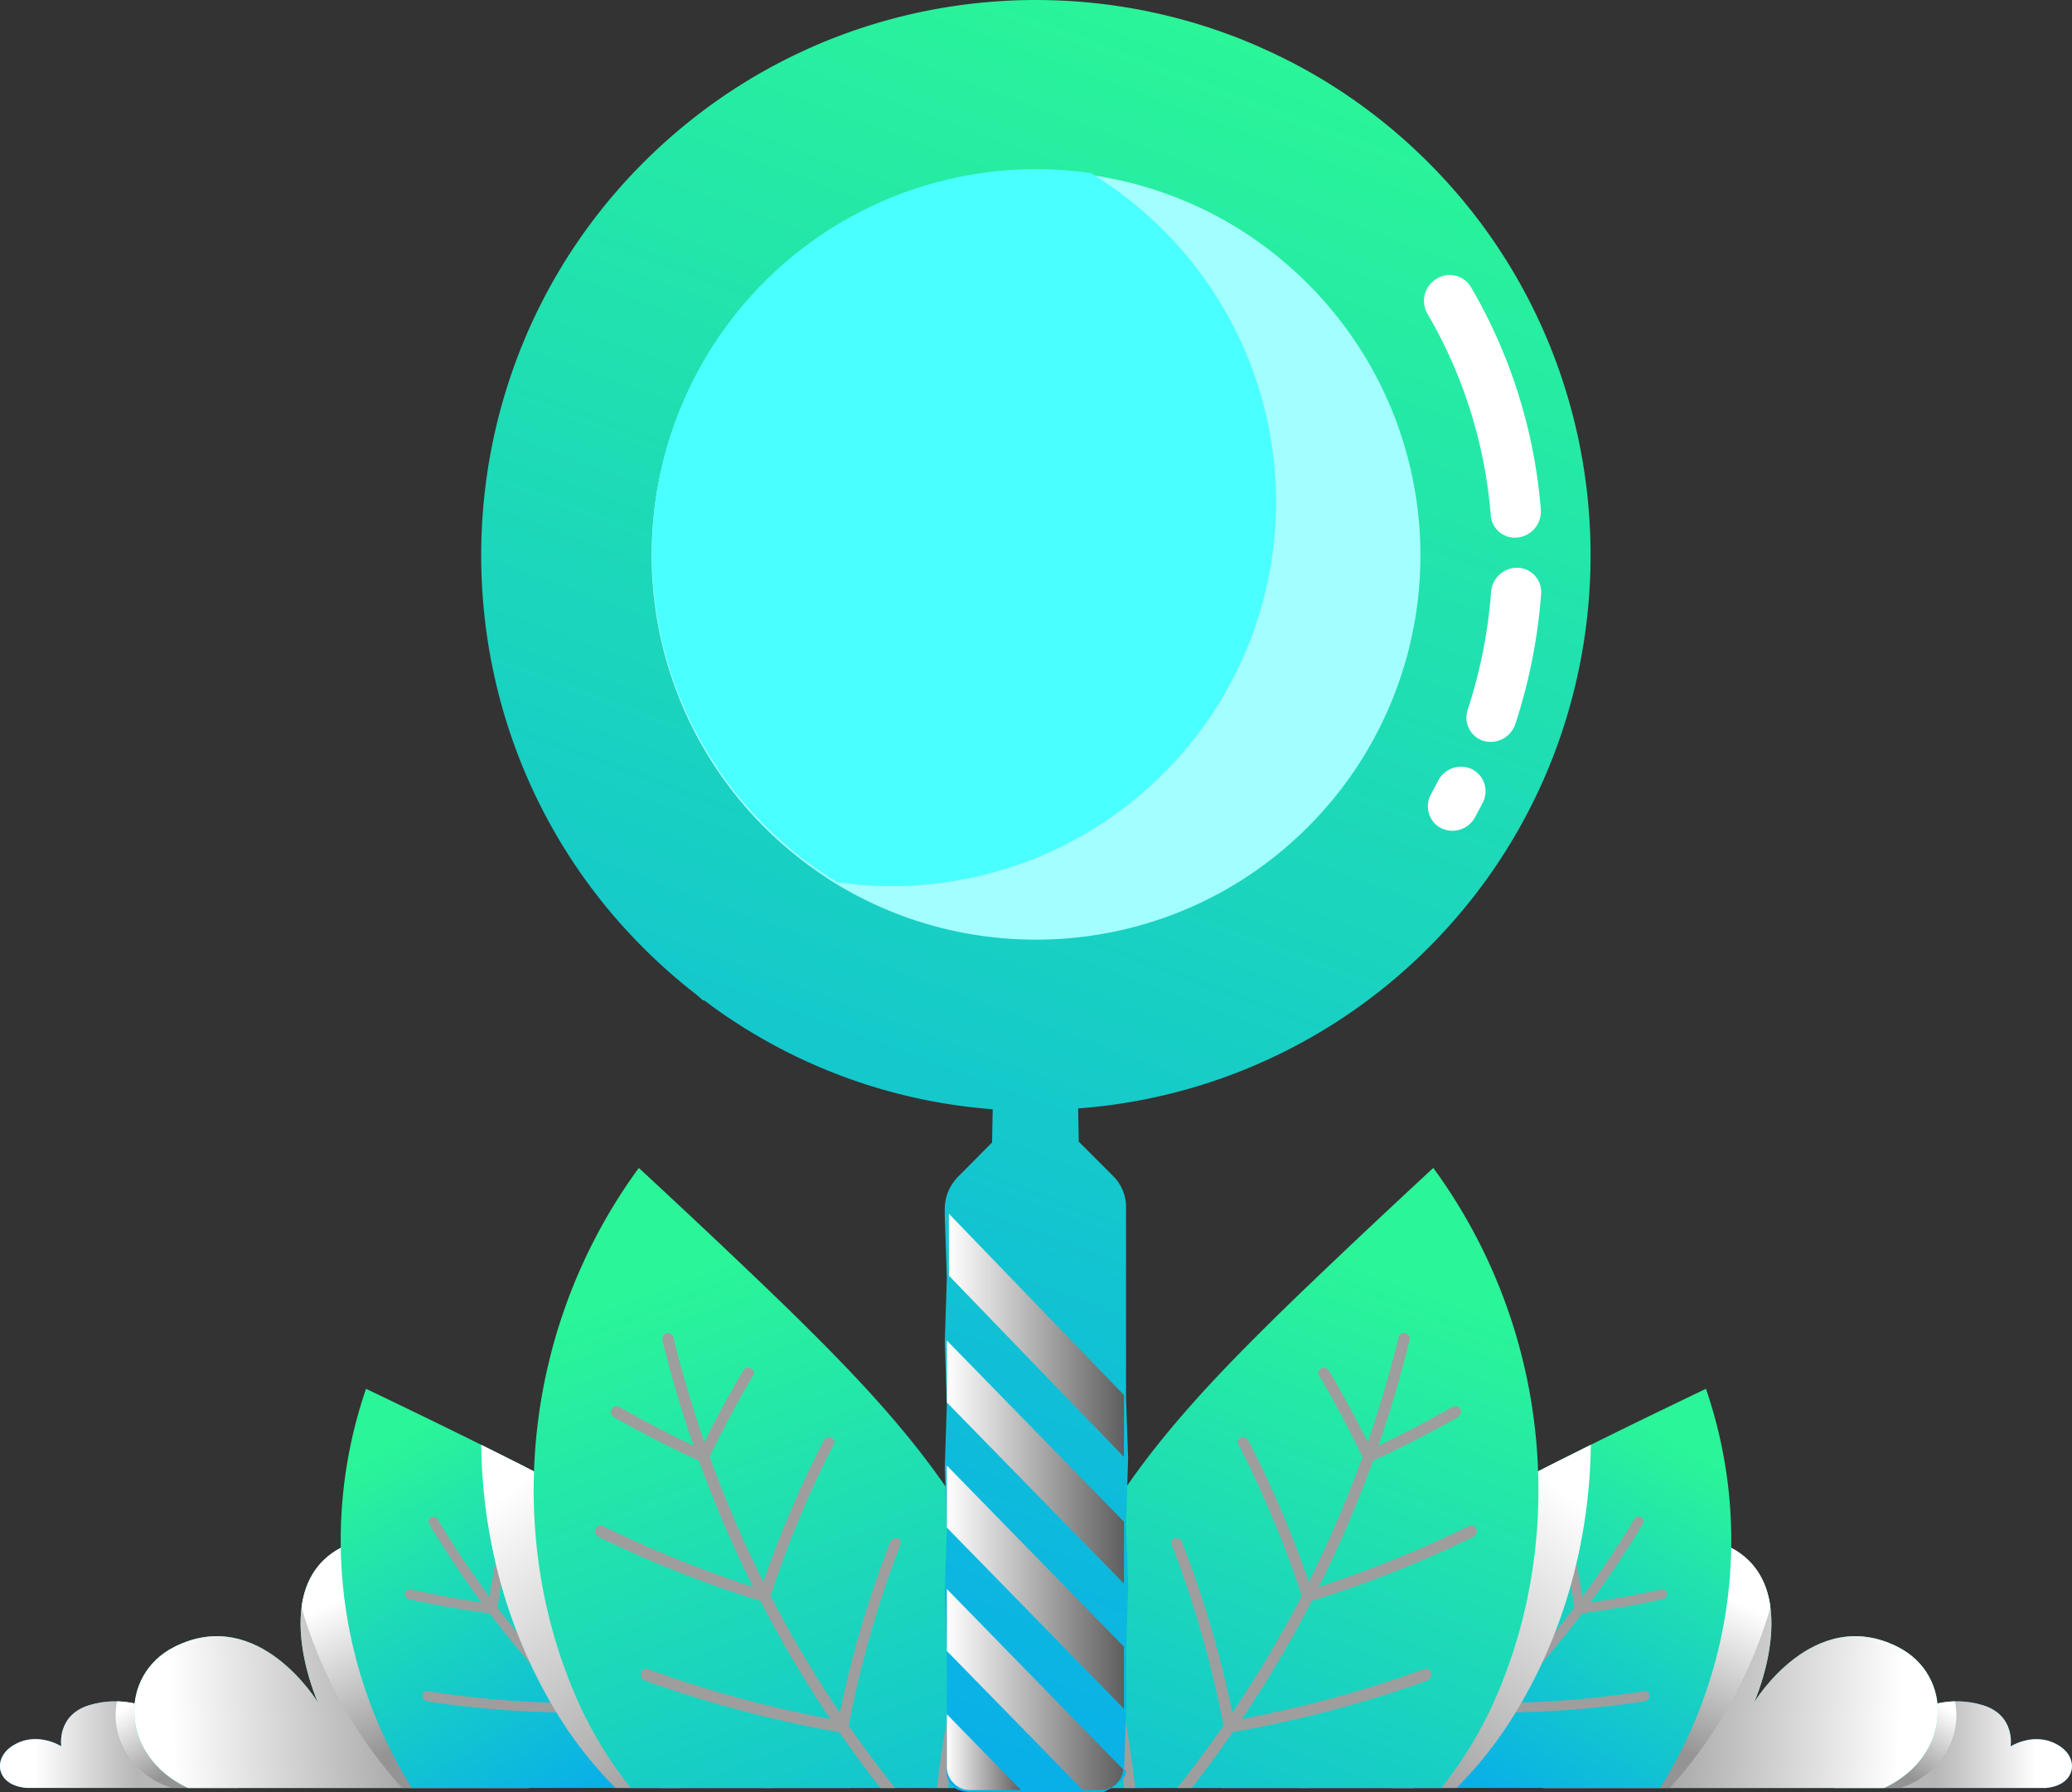 <svg xmlns="http://www.w3.org/2000/svg" xmlns:xlink="http://www.w3.org/1999/xlink" width="994.42" height="860.05" viewBox="0 0 994.42 860.05">
  <rect x="0" y="0" width="994.42" height="860.05" fill="#333333" stroke="none"/>
  <defs>
    <linearGradient id="linear-gradient" x1="-9703.9" y1="1002.21" x2="-9655.38" y2="1002.21" gradientTransform="matrix(-1, 0, 0, 1, -8591.75, 0)" gradientUnits="userSpaceOnUse">
      <stop offset="0" stop-color="#fff"/>
      <stop offset="1" stop-color="#b7b7b7"/>
    </linearGradient>
    <linearGradient id="linear-gradient-2" x1="1063.95" y1="981.17" x2="1042.98" y2="1012.17" gradientUnits="userSpaceOnUse">
      <stop offset="0" stop-color="#fff"/>
      <stop offset="1" stop-color="#949494"/>
    </linearGradient>
    <linearGradient id="linear-gradient-3" x1="1047.78" y1="968.95" x2="911.47" y2="962.57" xlink:href="#linear-gradient-2"/>
    <linearGradient id="linear-gradient-4" x1="945.03" y1="922.74" x2="912.21" y2="992.04" xlink:href="#linear-gradient-2"/>
    <linearGradient id="linear-gradient-5" x1="925.83" y1="849.3" x2="827.36" y2="1018.88" gradientUnits="userSpaceOnUse">
      <stop offset="0" stop-color="#2af598"/>
      <stop offset="1" stop-color="#08aeea"/>
    </linearGradient>
    <linearGradient id="linear-gradient-6" x1="884.79" y1="880.44" x2="775.38" y2="1015.83" xlink:href="#linear-gradient-2"/>
    <linearGradient id="linear-gradient-7" x1="814.74" y1="782.38" x2="675.24" y2="1159.85" xlink:href="#linear-gradient-5"/>
    <linearGradient id="linear-gradient-8" x1="-17156.11" y1="1002.21" x2="-17107.59" y2="1002.21" gradientTransform="translate(17307.54)" xlink:href="#linear-gradient"/>
    <linearGradient id="linear-gradient-9" x1="8516.16" y1="981.17" x2="8495.19" y2="1012.17" gradientTransform="matrix(-1, 0, 0, 1, 8715.79, 0)" xlink:href="#linear-gradient-2"/>
    <linearGradient id="linear-gradient-10" x1="8499.99" y1="968.95" x2="8363.68" y2="962.57" gradientTransform="matrix(-1, 0, 0, 1, 8715.79, 0)" xlink:href="#linear-gradient-2"/>
    <linearGradient id="linear-gradient-11" x1="8397.24" y1="922.74" x2="8364.42" y2="992.04" gradientTransform="matrix(-1, 0, 0, 1, 8715.79, 0)" xlink:href="#linear-gradient-2"/>
    <linearGradient id="linear-gradient-12" x1="8378.04" y1="849.3" x2="8279.57" y2="1018.88" gradientTransform="matrix(-1, 0, 0, 1, 8715.79, 0)" xlink:href="#linear-gradient-5"/>
    <linearGradient id="linear-gradient-13" x1="8337" y1="880.44" x2="8227.59" y2="1015.83" gradientTransform="matrix(-1, 0, 0, 1, 8715.79, 0)" xlink:href="#linear-gradient-2"/>
    <linearGradient id="linear-gradient-14" x1="8266.95" y1="782.38" x2="8127.45" y2="1159.85" gradientTransform="matrix(-1, 0, 0, 1, 8715.79, 0)" xlink:href="#linear-gradient-5"/>
    <linearGradient id="linear-gradient-15" x1="724.13" y1="181.42" x2="434.61" y2="964.84" xlink:href="#linear-gradient-5"/>
    <linearGradient id="linear-gradient-16" x1="524.38" y1="120.93" x2="1095.19" y2="693.91" gradientTransform="matrix(0.63, 0.59, -0.63, 0.67, 595.32, -331.08)" gradientUnits="userSpaceOnUse">
      <stop offset="0" stop-color="#fff"/>
      <stop offset="1" stop-color="#fff"/>
    </linearGradient>
    <linearGradient id="linear-gradient-17" x1="455.39" y1="640.81" x2="539.42" y2="640.81" gradientUnits="userSpaceOnUse">
      <stop offset="0" stop-color="#fff"/>
      <stop offset="1" stop-color="#5e5e5e"/>
    </linearGradient>
    <linearGradient id="linear-gradient-18" x1="454.42" y1="701.64" x2="539.45" y2="701.64" xlink:href="#linear-gradient-17"/>
    <linearGradient id="linear-gradient-19" x1="454.39" y1="761.64" x2="539.42" y2="761.64" xlink:href="#linear-gradient-17"/>
    <linearGradient id="linear-gradient-20" x1="588.97" y1="975.75" x2="673.62" y2="975.75" xlink:href="#linear-gradient-17"/>
    <linearGradient id="linear-gradient-21" x1="588.97" y1="1005.78" x2="624.59" y2="1005.78" xlink:href="#linear-gradient-17"/>
  </defs>
  <g style="isolation: isolate">
    <g id="main">
      <path d="M772.44,571c-69.6,69.6-176.28,80-257,31.16-1.64-1-3.26-2-4.88-3s-2.91-1.89-4.35-2.87q-3.15-2.14-6.23-4.39-2.13-1.57-4.21-3.19A209.81,209.81,0,0,1,743.68,250.3c.78.54,1.57,1.1,2.35,1.66s1.42,1,2.13,1.54c1.35,1,2.68,2,4,3,.7.52,1.39,1.07,2.09,1.63,1.37,1.09,2.75,2.2,4.11,3.35q7.26,6,14.07,12.84A209.51,209.51,0,0,1,772.44,571Z" transform="translate(-134.58 -164.95)" style="fill: #a3ffff"/>
      <path d="M1086,983.2c16,4.76,13.54,19.84,13.54,19.84s12.3-7.91,24,.16c8.93,6.16,7.12,18.72-7.44,19.8H1014.45C1028,1000.49,1056,974.27,1086,983.2Z" transform="translate(-134.58 -164.95)" style="fill: #08aeea"/>
      <path d="M1086,983.2c16,4.76,13.54,19.84,13.54,19.84s12.3-7.91,24,.16c8.93,6.16,7.12,18.72-7.44,19.8H1014.45C1028,1000.49,1056,974.27,1086,983.2Z" transform="translate(-134.58 -164.95)" style="mix-blend-mode: color-burn;fill: url(#linear-gradient)"/>
      <path d="M1072.84,981.43c-24.83.54-46.89,22.4-58.39,41.57h32.23C1066.29,1016.49,1076.28,998.38,1072.84,981.43Z" transform="translate(-134.58 -164.95)" style="mix-blend-mode: color-burn;fill: url(#linear-gradient-2)"/>
      <path d="M955.73,903.94c49.46,13.65,20.71,78,20.71,78s28.43-47.11,69-26.62c26.79,13.55,26.32,52.26-6.6,67.68H875.23C867.67,949.19,905,889.93,955.73,903.94Z" transform="translate(-134.58 -164.95)" style="fill: #2af598"/>
      <path d="M955.73,903.94c49.46,13.65,20.71,78,20.71,78s28.43-47.11,69-26.62c26.79,13.55,26.32,52.26-6.6,67.68H875.23C867.67,949.19,905,889.93,955.73,903.94Z" transform="translate(-134.58 -164.95)" style="mix-blend-mode: color-burn;fill: url(#linear-gradient-3)"/>
      <path d="M984.27,936.35c-1.81-14-9.19-27.07-28.54-32.41-50.77-14-88.06,45.25-80.5,119.06H936A222.42,222.42,0,0,0,984.27,936.35Z" transform="translate(-134.58 -164.95)" style="mix-blend-mode: color-burn;fill: url(#linear-gradient-4)"/>
      <path d="M931.32,1023a223.78,223.78,0,0,0,22-191.57c-16.7,8-44.46,21.35-74,36.25-29.73,15.22-61.3,32-88.91,54.32-28.78,23.29-46.6,55.38-62.92,88q-3.18,6.54-6.26,13Z" transform="translate(-134.58 -164.95)" style="fill: url(#linear-gradient-5)"/>
      <path d="M934.6,929.54a2.27,2.27,0,0,0-2.75-1.82q-17.07,3.78-34,6.23,13.44-18.23,25.2-37.71a2.33,2.33,0,0,0-4-2.41q-11.64,19.29-25,37.35-2.71-16.74-6.56-32.87a2.46,2.46,0,0,0-2.75-1.82,2,2,0,0,0-1.7,2.53q4.3,18.26,7.14,37.33a482.51,482.51,0,0,1-36.36,42.57A441.5,441.5,0,0,0,847.39,916a2.55,2.55,0,0,0-2.58-2.05,1.88,1.88,0,0,0-1.81,2.26,438.7,438.7,0,0,1,6.43,67.35,482.67,482.67,0,0,1-41.52,37.52,435.92,435.92,0,0,0,1-73.26,2.61,2.61,0,0,0-2.34-2.33,1.82,1.82,0,0,0-2,2,433.87,433.87,0,0,1-1.52,75.53h9.83a489.62,489.62,0,0,0,39.85-36.19A477.91,477.91,0,0,0,924,981.4a2.69,2.69,0,0,0,2.24-2.8,2.2,2.2,0,0,0-2.58-2.05,476.21,476.21,0,0,1-66.4,5.6,488.67,488.67,0,0,0,36.71-43q19.18-2.52,38.68-6.76A2.51,2.51,0,0,0,934.6,929.54Zm-170.86,71.9a1.94,1.94,0,0,0-2.39,1.72q-1.08,9.87-2.65,19.84h4.54q1.44-9.48,2.44-18.89A2.52,2.52,0,0,0,763.74,1001.44Z" transform="translate(-134.58 -164.95)" style="fill: #9e9e9e;mix-blend-mode: color-burn"/>
      <path d="M879.3,867.68c-29.73,15.22-61.3,32-88.91,54.32-28.78,23.29-46.6,55.38-62.92,88q-3.18,6.54-6.26,13H833.62a193.32,193.32,0,0,0,30-39c24.69-41.84,34-86.46,34.45-125.7C892,861.33,885.67,864.47,879.3,867.68Z" transform="translate(-134.58 -164.95)" style="mix-blend-mode: color-burn;fill: url(#linear-gradient-6)"/>
      <path d="M826.28,1023a194.32,194.32,0,0,0,28-47.68c23.09-55.85,22-112.6,11.4-156.5a261,261,0,0,0-43.22-93.39c-15.83,14.66-42.13,39.14-69.93,66-27.85,27.23-57.2,56.82-80.23,91.23-24,35.89-32.76,77.78-39.67,119.7-1.06,6.92-2.07,13.84-3,20.68Z" transform="translate(-134.58 -164.95)" style="fill: url(#linear-gradient-7)"/>
      <path d="M843.14,898.68a2.58,2.58,0,0,0-3.59-1.39,556.1,556.1,0,0,1-72,29.19,568.45,568.45,0,0,0,26-60.56q20.5-9.43,40.74-20.89a2.94,2.94,0,0,0,1.14-3.86,2.63,2.63,0,0,0-3.69-1.08q-17.7,10.11-35.65,18.67,8.67-24.93,15-50.71a2.72,2.72,0,0,0-5.29-1.3Q799.58,832.25,791,857q-8.81-17.7-18.67-34.33a2.86,2.86,0,0,0-3.69-1.08,2.39,2.39,0,0,0-1,3.41q11.1,18.84,20.85,39.1a564.23,564.23,0,0,1-25.77,60,516.07,516.07,0,0,0-29-67.84,3,3,0,0,0-3.59-1.39,2.19,2.19,0,0,0-1.23,3.14,513.56,513.56,0,0,1,30.44,72.78A562.36,562.36,0,0,1,726,986.88a507.72,507.72,0,0,0-24.17-81.94,3,3,0,0,0-3.4-1.79,2.12,2.12,0,0,0-1.55,2.93,505.82,505.82,0,0,1,24.88,87Q711.14,1008.4,699.5,1023h7q10.29-13.12,19.78-26.82a567.09,567.09,0,0,0,93.12-24.67,3.19,3.19,0,0,0,2-3.74,2.54,2.54,0,0,0-3.4-1.79,564.85,564.85,0,0,1-87.42,23.93,568.93,568.93,0,0,0,33.6-56.67,559.1,559.1,0,0,0,77.5-30.66A3.15,3.15,0,0,0,843.14,898.68ZM670,980.3A2.26,2.26,0,0,0,668,983q3.81,19.58,6.08,40h5.34q-2.36-20.6-6.27-40.39A2.94,2.94,0,0,0,670,980.3Z" transform="translate(-134.58 -164.95)" style="fill: #9e9e9e;mix-blend-mode: color-burn"/>
      <path d="M177.56,983.2C161.58,988,164,1003,164,1003s-12.3-7.91-24,.16c-8.93,6.16-7.12,18.72,7.44,19.8H249.13C235.63,1000.49,207.58,974.27,177.56,983.2Z" transform="translate(-134.58 -164.95)" style="fill: #08aeea"/>
      <path d="M177.56,983.2C161.58,988,164,1003,164,1003s-12.3-7.91-24,.16c-8.93,6.16-7.12,18.72,7.44,19.8H249.13C235.63,1000.49,207.58,974.27,177.56,983.2Z" transform="translate(-134.58 -164.95)" style="mix-blend-mode: color-burn;fill: url(#linear-gradient-8)"/>
      <path d="M190.74,981.43c24.83.54,46.89,22.4,58.39,41.57H216.9C197.29,1016.49,187.3,998.38,190.74,981.43Z" transform="translate(-134.58 -164.95)" style="mix-blend-mode: color-burn;fill: url(#linear-gradient-9)"/>
      <path d="M307.85,903.94c-49.46,13.65-20.71,78-20.71,78s-28.43-47.11-68.95-26.62c-26.79,13.55-26.32,52.26,6.6,67.68H388.35C395.91,949.19,358.62,889.93,307.85,903.94Z" transform="translate(-134.58 -164.95)" style="fill: #2af598"/>
      <path d="M307.85,903.94c-49.46,13.65-20.71,78-20.71,78s-28.43-47.11-68.95-26.62c-26.79,13.55-26.32,52.26,6.6,67.68H388.35C395.91,949.19,358.62,889.93,307.85,903.94Z" transform="translate(-134.58 -164.95)" style="mix-blend-mode: color-burn;fill: url(#linear-gradient-10)"/>
      <path d="M279.31,936.35c1.81-14,9.19-27.07,28.54-32.41,50.77-14,88.06,45.25,80.5,119.06H327.56A222.42,222.42,0,0,1,279.31,936.35Z" transform="translate(-134.58 -164.95)" style="mix-blend-mode: color-burn;fill: url(#linear-gradient-11)"/>
      <path d="M332.26,1023a223.78,223.78,0,0,1-22-191.57c16.7,8,44.45,21.35,74,36.25,29.74,15.22,61.3,32,88.91,54.32,28.78,23.29,46.6,55.38,62.92,88q3.18,6.54,6.26,13Z" transform="translate(-134.58 -164.95)" style="fill: url(#linear-gradient-12)"/>
      <path d="M330.9,932.41q19.47,4.25,38.68,6.76a488.67,488.67,0,0,0,36.71,43,476.21,476.21,0,0,1-66.4-5.6,2.2,2.2,0,0,0-2.58,2.05,2.69,2.69,0,0,0,2.24,2.8,477.91,477.91,0,0,0,71.27,5.41A489.62,489.62,0,0,0,450.67,1023h9.83A433.87,433.87,0,0,1,459,947.47a1.82,1.82,0,0,0-2-2,2.59,2.59,0,0,0-2.33,2.33,434.85,434.85,0,0,0,1,73.26,484.17,484.17,0,0,1-41.52-37.52,440,440,0,0,1,6.43-67.35,1.88,1.88,0,0,0-1.81-2.26,2.55,2.55,0,0,0-2.58,2.05,441.5,441.5,0,0,0-6.53,62.94,482.51,482.51,0,0,1-36.36-42.57q2.82-19.07,7.14-37.33a2,2,0,0,0-1.7-2.53,2.46,2.46,0,0,0-2.75,1.82q-3.84,16.11-6.56,32.87-13.31-18-24.95-37.35a2.34,2.34,0,0,0-4,2.41q11.75,19.47,25.2,37.71-16.87-2.44-33.95-6.23a2.27,2.27,0,0,0-2.75,1.82A2.51,2.51,0,0,0,330.9,932.41Zm167,71.7q1,9.4,2.44,18.89h4.54q-1.56-10-2.65-19.84a1.94,1.94,0,0,0-2.39-1.72A2.52,2.52,0,0,0,497.9,1004.11Z" transform="translate(-134.58 -164.95)" style="fill: #9e9e9e;mix-blend-mode: color-burn"/>
      <path d="M384.28,867.68c29.74,15.22,61.3,32,88.91,54.32,28.78,23.29,46.6,55.38,62.92,88q3.18,6.54,6.26,13H430a193.32,193.32,0,0,1-30-39c-24.69-41.84-34-86.46-34.45-125.7C371.63,861.33,377.91,864.47,384.28,867.68Z" transform="translate(-134.58 -164.95)" style="mix-blend-mode: color-burn;fill: url(#linear-gradient-13)"/>
      <path d="M437.3,1023a194.32,194.32,0,0,1-27.95-47.68c-23.09-55.85-22-112.6-11.4-156.5a261,261,0,0,1,43.22-93.39c15.84,14.66,42.13,39.14,69.93,66,27.85,27.23,57.2,56.82,80.23,91.23,24,35.89,32.76,77.78,39.67,119.7,1.06,6.92,2.07,13.84,3,20.68Z" transform="translate(-134.58 -164.95)" style="fill: url(#linear-gradient-14)"/>
      <path d="M422,902.58a558.72,558.72,0,0,0,77.51,30.66,566.93,566.93,0,0,0,33.59,56.67A564.85,564.85,0,0,1,445.65,966a2.54,2.54,0,0,0-3.4,1.79,3.19,3.19,0,0,0,2,3.74,567.09,567.09,0,0,0,93.12,24.67q9.48,13.68,19.78,26.82h7q-11.62-14.61-22.26-29.92a505.82,505.82,0,0,1,24.88-87,2.12,2.12,0,0,0-1.55-2.93,3,3,0,0,0-3.4,1.79,507.72,507.72,0,0,0-24.17,81.94,562.36,562.36,0,0,1-33.27-56.14A513.56,513.56,0,0,1,534.75,858a2.19,2.19,0,0,0-1.23-3.14,3,3,0,0,0-3.59,1.39,516.07,516.07,0,0,0-29,67.84,564.23,564.23,0,0,1-25.77-60Q484.87,843.82,496,825a2.38,2.38,0,0,0-1-3.41,2.86,2.86,0,0,0-3.69,1.08q-9.86,16.62-18.67,34.33-8.6-24.69-14.88-50.22a2.72,2.72,0,0,0-5.29,1.3q6.35,25.76,15,50.71-17.94-8.55-35.65-18.67a2.63,2.63,0,0,0-3.69,1.08,2.94,2.94,0,0,0,1.14,3.86q20.22,11.46,40.74,20.89a568.45,568.45,0,0,0,26,60.56,556.1,556.1,0,0,1-72-29.19,2.57,2.57,0,0,0-3.58,1.39A3.13,3.13,0,0,0,422,902.58Zm168.5,80q-3.91,19.78-6.27,40.39h5.34q2.26-20.36,6.08-40a2.26,2.26,0,0,0-2.07-2.74A3,3,0,0,0,590.47,982.61Z" transform="translate(-134.58 -164.95)" style="fill: #9e9e9e;mix-blend-mode: color-burn"/>
      <path d="M819.22,242.07q-9.11-9-18.84-17c-2.18-1.78-4.38-3.53-6.6-5.23q-6.53-5-13.29-9.57l-2.11-1.41q-2.11-1.38-4.23-2.73h0q-2-1.29-4.08-2.53c-2.65-1.61-5.32-3.16-8-4.68q-3.78-2.11-7.62-4.11L750.82,193q-3.51-1.74-7.05-3.39c-2.21-1-4.43-2-6.67-3h0c-96.87-41.68-213.44-23.18-292.84,55.47-103.39,102.42-105.2,270.08-4,374.62a266.37,266.37,0,0,0,28.08,25.18c1.19.92,3.58,3.13,3.58,3.13h.65c1.19.9,2.38,1.79,3.59,2.67q5,3.68,10.18,7.07A262.41,262.41,0,0,0,611,697.27v.11l-.29,15.83-16.29,16.42A22.13,22.13,0,0,0,588,745.21v3.2l1,29.73-1,31.16L589,839l-1,30.33,1,29.73-1,29.82,1,29.73v55.6a8.53,8.53,0,0,0,2,6.89,10.61,10.61,0,0,0,1.74,1.74l.46.34a1.51,1.51,0,0,0,.26.18c1.76,1.19,6.17,1.61,6.17,1.61h64.29s10.43-4.08,11-9.66c0-.36.06-.73-.87-1.1l1-28.6V956l1-30.27L675,896l1-31.1-1-29.67V744.87a21.06,21.06,0,0,0-6.26-15.62l-16.43-16.43L652,696.88a265.3,265.3,0,0,0,171.16-80.19C924.42,512.15,922.61,344.49,819.22,242.07ZM528.3,584.14c-1.84-1.25-3.67-2.54-5.47-3.86q-1.86-1.37-3.71-2.8A184.5,184.5,0,0,1,501.3,301c64.06-64.06,163.88-71.07,235.76-21l2.07,1.46,1.87,1.36c1.19.87,2.36,1.75,3.53,2.66l1.83,1.43q1.82,1.44,3.62,3,6.28,5.26,12.19,11.16a184.23,184.23,0,0,1,0,260.86c-62.39,62.39-158.66,70.67-230,24.86C530.84,585.85,529.57,585,528.3,584.14Z" transform="translate(-134.58 -164.95)" style="fill: url(#linear-gradient-15)"/>
      <path d="M823.51,560.48a11.93,11.93,0,0,1-2.1-14.44c1.13-2.07,2.24-4.18,3.31-6.28A12.33,12.33,0,0,1,841,534.07a11.81,11.81,0,0,1,5.17,16.11c-1.18,2.31-2.41,4.65-3.66,6.93a12.31,12.31,0,0,1-16.4,5.2A11.38,11.38,0,0,1,823.51,560.48ZM842,517.83a11.82,11.82,0,0,1-3-12.35,238.2,238.2,0,0,0,11.2-56.5,12.53,12.53,0,0,1,12.91-11.56A11.62,11.62,0,0,1,874.21,450a262.34,262.34,0,0,1-12.36,62.36,12.45,12.45,0,0,1-15.25,8.14A11.5,11.5,0,0,1,842,517.83Zm11.64-98a11.63,11.63,0,0,1-3.59-7.55A227.89,227.89,0,0,0,832.91,342a224.33,224.33,0,0,0-13.32-26.58A12.32,12.32,0,0,1,824,298.76a11.84,11.84,0,0,1,16.48,3.88A248.77,248.77,0,0,1,855.18,332a251.79,251.79,0,0,1,18.9,77.56A12.55,12.55,0,0,1,863,422.9,11.68,11.68,0,0,1,853.62,419.8Z" transform="translate(-134.58 -164.95)" style="fill: url(#linear-gradient-16)"/>
      <polygon points="539.42 669.5 539.39 699.18 455.6 612.37 455.42 612.18 455.39 582.44 455.57 582.63 539.25 669.32 539.42 669.5" style="mix-blend-mode: color-burn;fill: url(#linear-gradient-17)"/>
      <polygon points="539.45 730.29 539.27 730.11 454.61 643.48 454.42 643.29 454.45 673.05 454.63 673.24 539.24 759.81 539.42 759.99 539.45 730.29" style="mix-blend-mode: color-burn;fill: url(#linear-gradient-18)"/>
      <polygon points="539.42 790.27 539.39 820.01 454.42 733.07 454.39 703.27 539.42 790.27" style="mix-blend-mode: color-burn;fill: url(#linear-gradient-19)"/>
      <path d="M673.62,1014.11a10.9,10.9,0,0,1-10.74,9.89h-8.62l-65.07-66.58-.19-.19,0-29.73Z" transform="translate(-134.58 -164.95)" style="mix-blend-mode: color-burn;fill: url(#linear-gradient-20)"/>
      <path d="M624.59,1024H600a10.53,10.53,0,0,1-6.21-2,1.14,1.14,0,0,1-.25-.18,5.3,5.3,0,0,1-.45-.34l-1.71-1.74a11.2,11.2,0,0,1-2.37-6.89l0-25.27Z" transform="translate(-134.58 -164.95)" style="mix-blend-mode: color-burn;fill: url(#linear-gradient-21)"/>
      <path d="M692.9,536.19a184.29,184.29,0,0,1-156.5,52.12q-2.16-1.3-4.29-2.67c-1.29-.82-2.56-1.66-3.83-2.53-1.84-1.25-3.67-2.54-5.47-3.86-1.25-.92-2.48-1.85-3.71-2.8a186.1,186.1,0,0,1-17.64-15.54A184.4,184.4,0,0,1,658,248q4.88,2.94,9.61,6.23l2.07,1.46,1.87,1.36c1.19.87,2.36,1.75,3.53,2.66.61.46,1.22.94,1.83,1.43q1.82,1.44,3.62,3,6.38,5.29,12.37,11.29A184.21,184.21,0,0,1,692.9,536.19Z" transform="translate(-134.58 -164.95)" style="fill: #4affff"/>
    </g>
  </g>
</svg>
